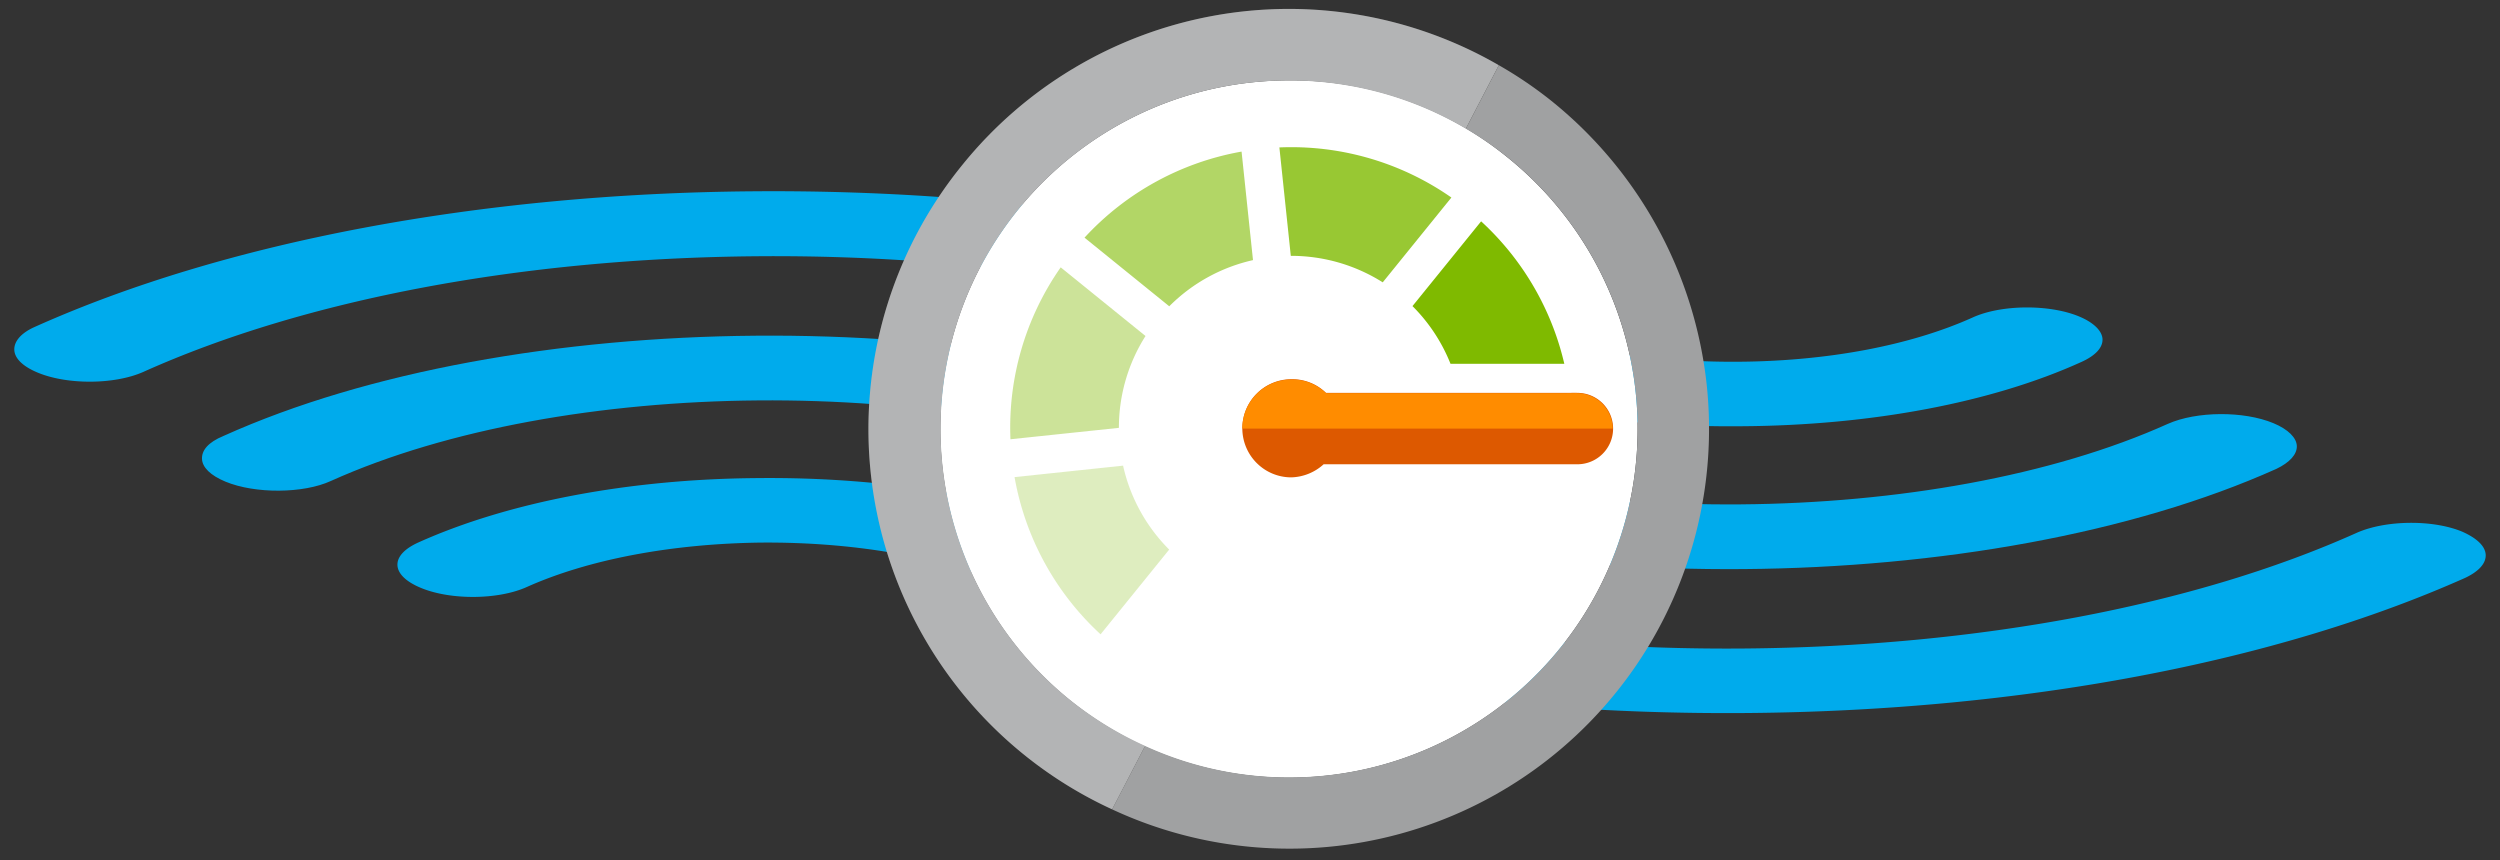 <svg xmlns="http://www.w3.org/2000/svg" viewBox="0 0 434.974 149.647">
    <rect x="0" y="0" width="434.974" height="149.647" fill="#333333" stroke="none"/>
    <path d="M209.267 83.13l-1-.461-.792-.229c-42.176-17.5-109.4-16.97-149.885 1.234-4.794 2.215-13.2 2.271-18.37.123-2.586-1.074-4.013-2.468-4.075-3.949s1.052-2.892 3.742-4c50.268-22.636 134.1-23.351 186.818-1.558l.8.54.593.152c42.371 17.5 109.6 16.969 150.08-1.235 4.99-2.217 13.2-2.271 18.37-.123 2.586 1.074 4.016 2.546 4.075 3.949.062 1.481-1.247 2.893-3.547 4-50.455 22.636-134.288 23.351-186.809 1.557z" fill="#00abec"/>
    <path d="M303.114 74.161c-22.667.229-43.93-3.372-60.243-10.125l-1.2-.616-1.586-.535c-29.44-12.123-67.833-18.651-108.479-18.3S53.14 52.046 24.935 64.71c-4.99 2.217-13.2 2.271-18.37.123-2.586-1.074-4.013-2.468-4.075-3.949-.059-1.4 1.052-2.892 3.547-4 33-14.8 77.416-23.207 124.9-23.6 47.682-.4 92.768 7.257 127.185 21.53l1 .539 1.782.534c11.143 4.682 25.908 7.157 41.543 7.052s29.985-2.851 40.73-7.679c4.986-2.294 13.39-2.351 18.563-.2 2.586 1.074 4.016 2.546 4.075 3.949.062 1.481-1.247 2.893-3.742 4-15.538 7.041-36.485 11.002-58.959 11.152zm125.824 26.373c-33.006 14.723-77.224 23.127-124.906 23.523s-92.768-7.257-127.185-21.53l-1-.461-1.785-.612c-11.143-4.682-25.908-7.157-41.543-7.052-15.631.182-30.177 2.93-40.922 7.758-4.99 2.217-13.2 2.271-18.37.123-2.586-1.074-4.013-2.468-4.075-3.949s1.247-2.893 3.742-4c15.542-6.965 36.485-11 58.96-11.154 22.667-.229 43.933 3.45 60.246 10.2l1 .461a16.342 16.342 0 011.785.612c29.443 12.2 68.032 18.728 108.678 18.379 40.451-.348 78.272-7.462 106.477-20.125 4.99-2.217 13.194-2.349 18.367-.2 2.59 1.152 4.016 2.546 4.079 4.027.058 1.403-1.056 2.814-3.548 4z" fill="#00abec"/>
    <path d="M217.94 14.315a60.662 60.662 0 1044.075 12.844 59.561 59.561 0 00-37.58-13.183 62.6 62.6 0 00-6.5.339" fill="#fff"/>
    <path d="M199.308 58.46l-14.756-11.944a48.6 48.6 0 00-8.743 29.91l18.866-1.985a29.8 29.8 0 014.633-15.981" fill="#7fba00" opacity=".4" style="isolation:isolate"/>
    <path d="M240.58 49.126l11.947-14.759a48.635 48.635 0 00-29.927-8.716l1.985 18.863a29.835 29.835 0 0116 4.613" fill="#7fba00" opacity=".8" style="isolation:isolate"/>
    <path d="M218.008 45.259l-1.988-18.883a48.673 48.673 0 00-27.326 14.975l14.744 11.938a29.78 29.78 0 0114.569-8.03" fill="#7fba00" opacity=".6" style="isolation:isolate"/>
    <path d="M195.406 81.018l-18.884 1.994a48.637 48.637 0 0014.969 27.352l11.935-14.744a29.791 29.791 0 01-8.021-14.6" fill="#7fba00" opacity=".25" style="isolation:isolate"/>
    <path d="M296.951 66.969a73.446 73.446 0 00-27.106-49.483 70.864 70.864 0 00-9.062-6.139l-5.738 11.041a57.934 57.934 0 016.972 4.771 60.638 60.638 0 01-31.383 107.777 60.264 60.264 0 01-31.406-5.148l-5.732 11.032a73.009 73.009 0 00103.455-73.851" fill="#a0a1a2"/>
    <path d="M186.139 121.755a60.626 60.626 0 0168.9-99.37l5.738-11.038a73.024 73.024 0 00-93.3 17.3l-.02.026A72.813 72.813 0 00193.5 140.817l5.732-11.032a60.841 60.841 0 01-13.09-8.03" fill="#a0a1a2"/>
    <path d="M186.139 121.755a60.626 60.626 0 0168.9-99.37l5.738-11.038a73.024 73.024 0 00-93.3 17.3l-.02.026A72.813 72.813 0 00193.5 140.817l5.732-11.032a60.841 60.841 0 01-13.09-8.03" fill="#fff" opacity=".2" style="isolation:isolate"/>
    <path d="M257.7 38.51l-11.943 14.747a29.7 29.7 0 016.618 10.043h19.8A48.593 48.593 0 00257.7 38.51z" fill="#7fba00"/>
    <path d="M218.677 80.586a8.543 8.543 0 016.023-14.607 8.414 8.414 0 016.013 2.377c.02.02.029-.023.056 0h41.76l1.815-.015.012.015a6.212 6.212 0 11.035 12.423H230.3a8.7 8.7 0 01-5.621 2.277 8.491 8.491 0 01-6-2.47" fill="#dd5900"/>
    <path d="M274.357 68.408l-.012-.015-1.815.015h-41.76c-.026-.023-.035.02-.056 0a8.414 8.414 0 00-6.013-2.377 8.543 8.543 0 00-8.55 8.539h64.439a6.223 6.223 0 00-6.233-6.162z" fill="#ff8c00"/>
</svg>
